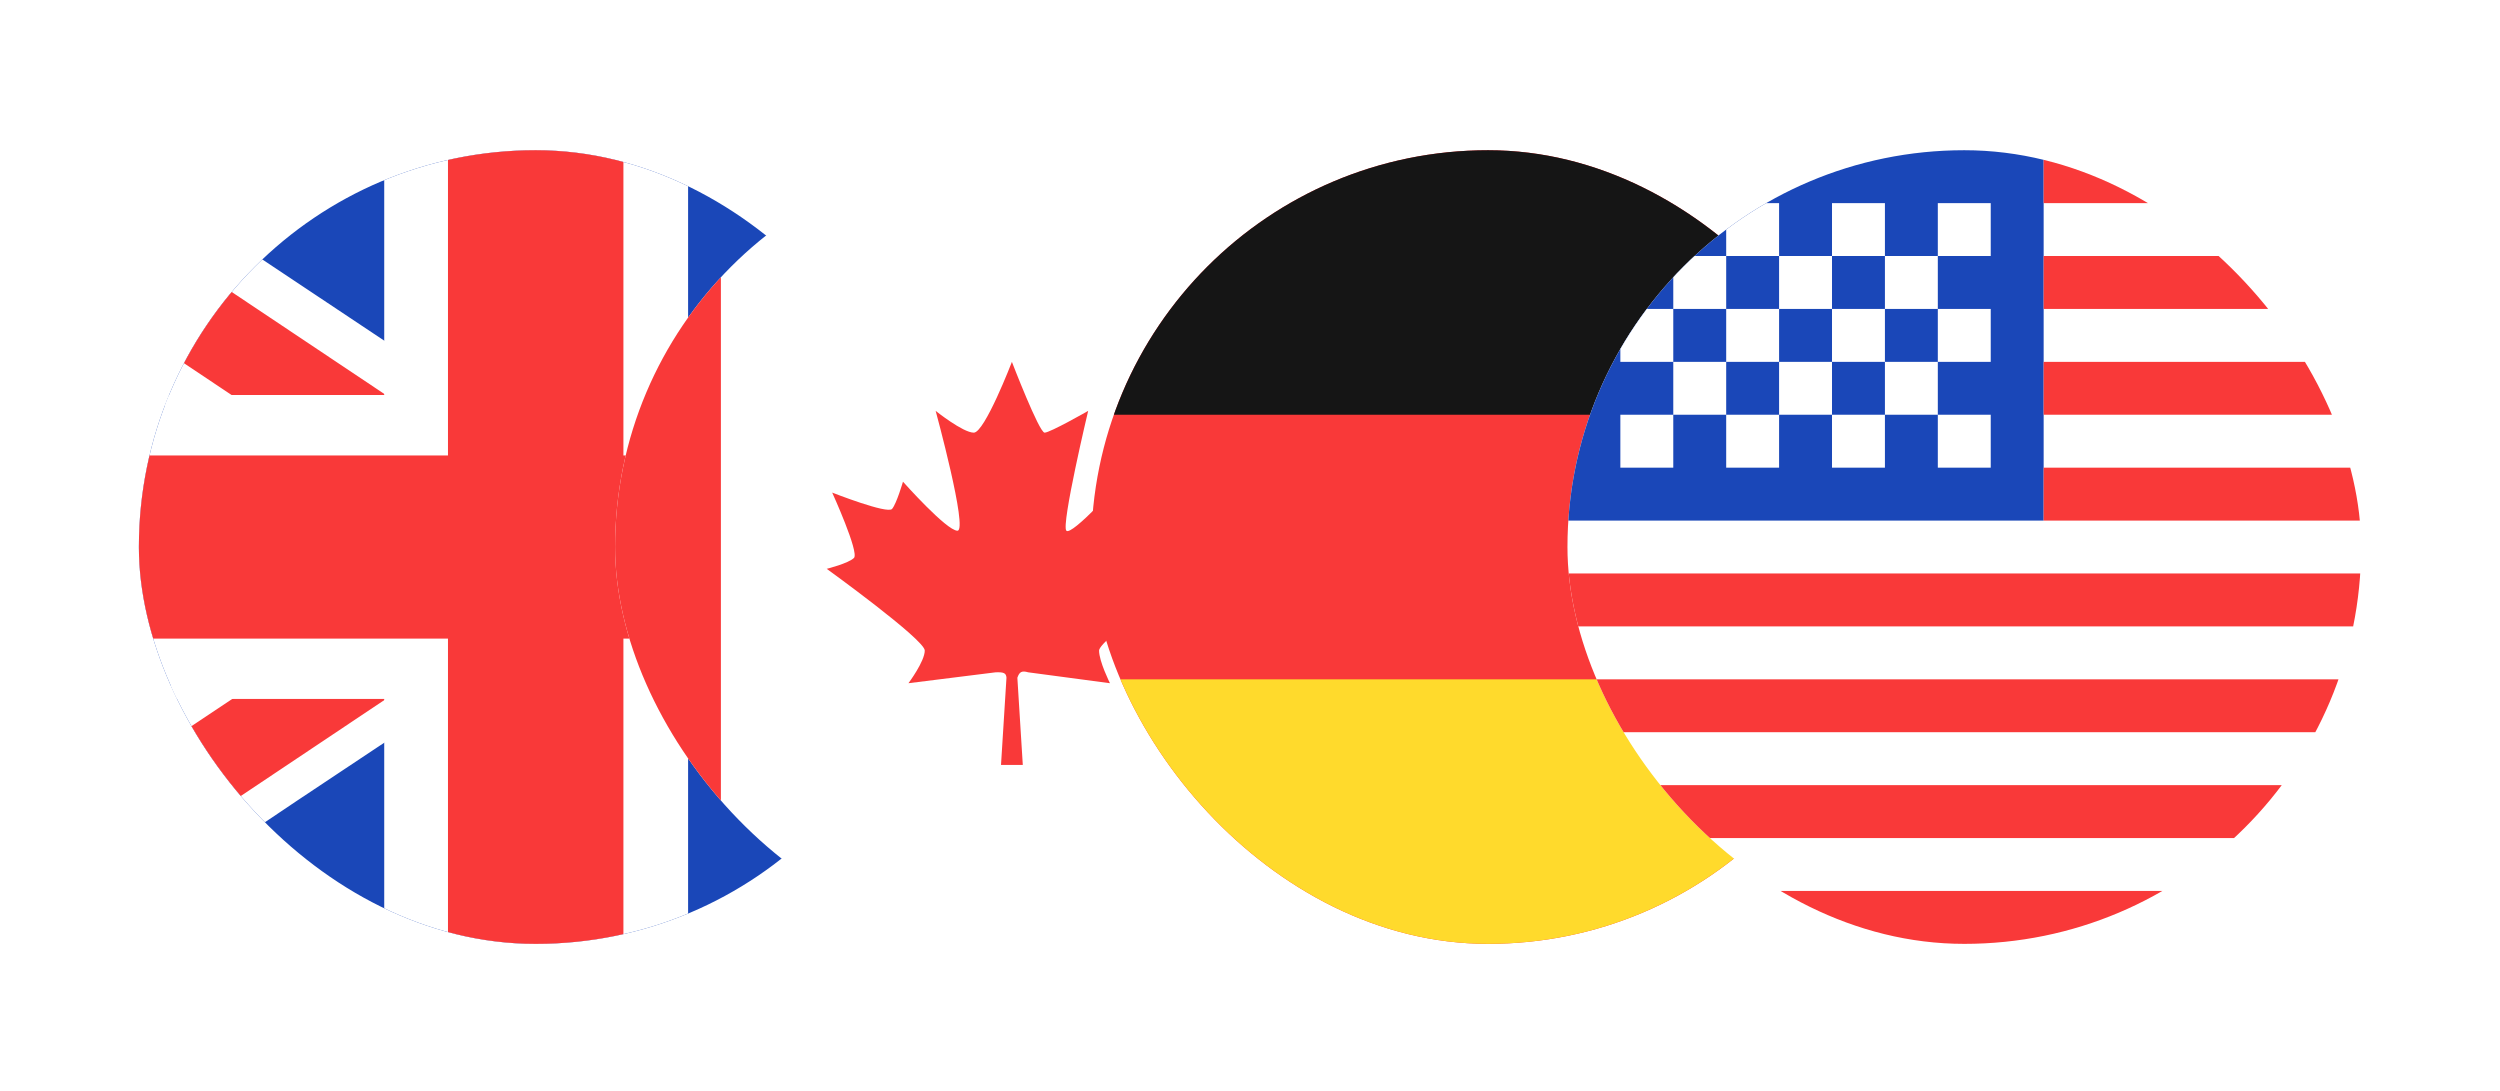 <svg width="126" height="55" viewBox="0 0 126 55" fill="none" xmlns="http://www.w3.org/2000/svg">
<g filter="url(#filter0_dd_637_22940)">
<g clip-path="url(#clip0_637_22940)">
<rect x="7" y="3" width="40" height="40" rx="20" fill="#1A47B8"/>
<path fill-rule="evenodd" clip-rule="evenodd" d="M4.956 3H-1.001V9.667L49.009 43L54.999 43V36.333L4.956 3Z" fill="white"/>
<path d="M0.986 3L54.999 39.094V43L53.059 43L-1.001 6.868V3H0.986Z" fill="#F93939"/>
<path fill-rule="evenodd" clip-rule="evenodd" d="M49.666 3H54.999V9.667C54.999 9.667 20.358 31.875 4.332 43H-1.001V36.333L49.666 3Z" fill="white"/>
<path d="M54.999 3H53.19L-1.001 39.126V43H0.986L54.999 6.897V3Z" fill="#F93939"/>
<path fill-rule="evenodd" clip-rule="evenodd" d="M19.365 3H34.68V15.338H54.999V30.654H34.68V43H19.365V30.654H-1.001V15.338H19.365V3Z" fill="white"/>
<path fill-rule="evenodd" clip-rule="evenodd" d="M22.578 3H31.42V18.385H54.999V27.615H31.42V43H22.578V27.615H-1.001V18.385H22.578V3Z" fill="#F93939"/>
</g>
</g>
<g filter="url(#filter1_dd_637_22940)">
<g clip-path="url(#clip1_637_22940)">
<rect x="31" y="3" width="40" height="40" rx="20" fill="white"/>
<path d="M51.549 33.98H50.451L50.726 29.588C50.71 29.357 50.599 29.296 50.177 29.314L45.785 29.863C45.785 29.863 46.608 28.765 46.608 28.216C46.608 27.667 41.667 24.098 41.667 24.098C41.667 24.098 42.765 23.823 43.04 23.549C43.314 23.274 41.942 20.255 41.942 20.255C41.942 20.255 44.731 21.353 44.961 21.078C45.191 20.804 45.51 19.706 45.51 19.706C45.51 19.706 47.706 22.177 48.255 22.177C48.804 22.177 47.157 16.137 47.157 16.137C47.157 16.137 48.53 17.235 49.079 17.235C49.628 17.235 51 13.667 51 13.667C51 13.667 52.373 17.235 52.648 17.235C52.922 17.235 54.844 16.137 54.844 16.137C54.844 16.137 53.471 21.902 53.745 22.177C54.02 22.451 56.491 19.706 56.491 19.706C56.491 19.706 56.765 20.804 57.04 21.078C57.314 21.353 60.059 20.255 60.059 20.255C60.059 20.255 58.687 23.274 58.961 23.549C59.236 23.823 60.334 24.098 60.334 24.098C60.334 24.098 55.393 27.667 55.393 28.216C55.393 28.765 55.942 29.863 55.942 29.863L51.824 29.314C51.493 29.219 51.378 29.291 51.275 29.588L51.549 33.98Z" fill="#F93939"/>
<path d="M65.667 3H79V43H65.667V3Z" fill="#F93939"/>
<path d="M23 3H36.333V43H23V3Z" fill="#F93939"/>
</g>
</g>
<g filter="url(#filter2_dd_637_22940)">
<g clip-path="url(#clip2_637_22940)">
<rect x="55" y="3" width="40" height="40" rx="20" fill="#F93939"/>
<path fill-rule="evenodd" clip-rule="evenodd" d="M47 29.667H103V43H47V29.667Z" fill="#FFDA2C"/>
<path fill-rule="evenodd" clip-rule="evenodd" d="M47 3H103V16.333H47V3Z" fill="#151515"/>
</g>
</g>
<g filter="url(#filter3_dd_637_22940)">
<g clip-path="url(#clip3_637_22940)">
<rect x="79" y="3" width="40" height="40" rx="20" fill="white"/>
<path fill-rule="evenodd" clip-rule="evenodd" d="M79 3H103V21.667H79V3Z" fill="#1A47B8"/>
<path fill-rule="evenodd" clip-rule="evenodd" d="M103 3L103 5.667H135V3H103ZM103 8.333V11H135V8.333H103ZM103 13.667V16.333H135V13.667H103ZM103 19L103 21.667H135V19H103ZM79 24.333V27H135V24.333H79ZM79 29.667V32.333H135V29.667H79ZM79 35V37.667H135V35H79ZM79 40.333V43H135V40.333H79Z" fill="#F93939"/>
<path fill-rule="evenodd" clip-rule="evenodd" d="M81.666 5.667V8.333H84.333V5.667H81.666ZM87 5.667V8.333H89.666V5.667H87ZM92.333 5.667V8.333H95V5.667H92.333ZM97.666 5.667V8.333H100.333V5.667H97.666ZM95 8.333V11H97.666V8.333H95ZM89.666 8.333V11H92.333V8.333H89.666ZM84.333 8.333V11H87V8.333H84.333ZM81.666 11V13.667H84.333V11H81.666ZM87 11V13.667H89.666V11H87ZM92.333 11V13.667H95V11H92.333ZM97.666 11V13.667H100.333V11H97.666ZM81.666 16.333V19H84.333V16.333H81.666ZM87 16.333V19H89.666V16.333H87ZM92.333 16.333V19H95V16.333H92.333ZM97.666 16.333V19H100.333V16.333H97.666ZM95 13.667V16.333H97.666V13.667H95ZM89.666 13.667V16.333H92.333V13.667H89.666ZM84.333 13.667V16.333H87V13.667H84.333Z" fill="white"/>
</g>
</g>
<defs>
<filter id="filter0_dd_637_22940" x="0.143" y="0.714" width="53.714" height="53.714" filterUnits="userSpaceOnUse" color-interpolation-filters="sRGB">
<feFlood flood-opacity="0" result="BackgroundImageFix"/>
<feColorMatrix in="SourceAlpha" type="matrix" values="0 0 0 0 0 0 0 0 0 0 0 0 0 0 0 0 0 0 127 0" result="hardAlpha"/>
<feOffset dy="4.571"/>
<feGaussianBlur stdDeviation="3.429"/>
<feComposite in2="hardAlpha" operator="out"/>
<feColorMatrix type="matrix" values="0 0 0 0 0.259 0 0 0 0 0.278 0 0 0 0 0.298 0 0 0 0.08 0"/>
<feBlend mode="normal" in2="BackgroundImageFix" result="effect1_dropShadow_637_22940"/>
<feColorMatrix in="SourceAlpha" type="matrix" values="0 0 0 0 0 0 0 0 0 0 0 0 0 0 0 0 0 0 127 0" result="hardAlpha"/>
<feOffset/>
<feGaussianBlur stdDeviation="0.286"/>
<feComposite in2="hardAlpha" operator="out"/>
<feColorMatrix type="matrix" values="0 0 0 0 0.259 0 0 0 0 0.278 0 0 0 0 0.298 0 0 0 0.32 0"/>
<feBlend mode="normal" in2="effect1_dropShadow_637_22940" result="effect2_dropShadow_637_22940"/>
<feBlend mode="normal" in="SourceGraphic" in2="effect2_dropShadow_637_22940" result="shape"/>
</filter>
<filter id="filter1_dd_637_22940" x="24.143" y="0.714" width="53.714" height="53.714" filterUnits="userSpaceOnUse" color-interpolation-filters="sRGB">
<feFlood flood-opacity="0" result="BackgroundImageFix"/>
<feColorMatrix in="SourceAlpha" type="matrix" values="0 0 0 0 0 0 0 0 0 0 0 0 0 0 0 0 0 0 127 0" result="hardAlpha"/>
<feOffset dy="4.571"/>
<feGaussianBlur stdDeviation="3.429"/>
<feComposite in2="hardAlpha" operator="out"/>
<feColorMatrix type="matrix" values="0 0 0 0 0.259 0 0 0 0 0.278 0 0 0 0 0.298 0 0 0 0.08 0"/>
<feBlend mode="normal" in2="BackgroundImageFix" result="effect1_dropShadow_637_22940"/>
<feColorMatrix in="SourceAlpha" type="matrix" values="0 0 0 0 0 0 0 0 0 0 0 0 0 0 0 0 0 0 127 0" result="hardAlpha"/>
<feOffset/>
<feGaussianBlur stdDeviation="0.286"/>
<feComposite in2="hardAlpha" operator="out"/>
<feColorMatrix type="matrix" values="0 0 0 0 0.259 0 0 0 0 0.278 0 0 0 0 0.298 0 0 0 0.32 0"/>
<feBlend mode="normal" in2="effect1_dropShadow_637_22940" result="effect2_dropShadow_637_22940"/>
<feBlend mode="normal" in="SourceGraphic" in2="effect2_dropShadow_637_22940" result="shape"/>
</filter>
<filter id="filter2_dd_637_22940" x="48.143" y="0.714" width="53.714" height="53.714" filterUnits="userSpaceOnUse" color-interpolation-filters="sRGB">
<feFlood flood-opacity="0" result="BackgroundImageFix"/>
<feColorMatrix in="SourceAlpha" type="matrix" values="0 0 0 0 0 0 0 0 0 0 0 0 0 0 0 0 0 0 127 0" result="hardAlpha"/>
<feOffset dy="4.571"/>
<feGaussianBlur stdDeviation="3.429"/>
<feComposite in2="hardAlpha" operator="out"/>
<feColorMatrix type="matrix" values="0 0 0 0 0.259 0 0 0 0 0.278 0 0 0 0 0.298 0 0 0 0.08 0"/>
<feBlend mode="normal" in2="BackgroundImageFix" result="effect1_dropShadow_637_22940"/>
<feColorMatrix in="SourceAlpha" type="matrix" values="0 0 0 0 0 0 0 0 0 0 0 0 0 0 0 0 0 0 127 0" result="hardAlpha"/>
<feOffset/>
<feGaussianBlur stdDeviation="0.286"/>
<feComposite in2="hardAlpha" operator="out"/>
<feColorMatrix type="matrix" values="0 0 0 0 0.259 0 0 0 0 0.278 0 0 0 0 0.298 0 0 0 0.32 0"/>
<feBlend mode="normal" in2="effect1_dropShadow_637_22940" result="effect2_dropShadow_637_22940"/>
<feBlend mode="normal" in="SourceGraphic" in2="effect2_dropShadow_637_22940" result="shape"/>
</filter>
<filter id="filter3_dd_637_22940" x="72.143" y="0.714" width="53.714" height="53.714" filterUnits="userSpaceOnUse" color-interpolation-filters="sRGB">
<feFlood flood-opacity="0" result="BackgroundImageFix"/>
<feColorMatrix in="SourceAlpha" type="matrix" values="0 0 0 0 0 0 0 0 0 0 0 0 0 0 0 0 0 0 127 0" result="hardAlpha"/>
<feOffset dy="4.571"/>
<feGaussianBlur stdDeviation="3.429"/>
<feComposite in2="hardAlpha" operator="out"/>
<feColorMatrix type="matrix" values="0 0 0 0 0.259 0 0 0 0 0.278 0 0 0 0 0.298 0 0 0 0.08 0"/>
<feBlend mode="normal" in2="BackgroundImageFix" result="effect1_dropShadow_637_22940"/>
<feColorMatrix in="SourceAlpha" type="matrix" values="0 0 0 0 0 0 0 0 0 0 0 0 0 0 0 0 0 0 127 0" result="hardAlpha"/>
<feOffset/>
<feGaussianBlur stdDeviation="0.286"/>
<feComposite in2="hardAlpha" operator="out"/>
<feColorMatrix type="matrix" values="0 0 0 0 0.259 0 0 0 0 0.278 0 0 0 0 0.298 0 0 0 0.32 0"/>
<feBlend mode="normal" in2="effect1_dropShadow_637_22940" result="effect2_dropShadow_637_22940"/>
<feBlend mode="normal" in="SourceGraphic" in2="effect2_dropShadow_637_22940" result="shape"/>
</filter>
<clipPath id="clip0_637_22940">
<rect x="7" y="3" width="40" height="40" rx="20" fill="white"/>
</clipPath>
<clipPath id="clip1_637_22940">
<rect x="31" y="3" width="40" height="40" rx="20" fill="white"/>
</clipPath>
<clipPath id="clip2_637_22940">
<rect x="55" y="3" width="40" height="40" rx="20" fill="white"/>
</clipPath>
<clipPath id="clip3_637_22940">
<rect x="79" y="3" width="40" height="40" rx="20" fill="white"/>
</clipPath>
</defs>
</svg>
